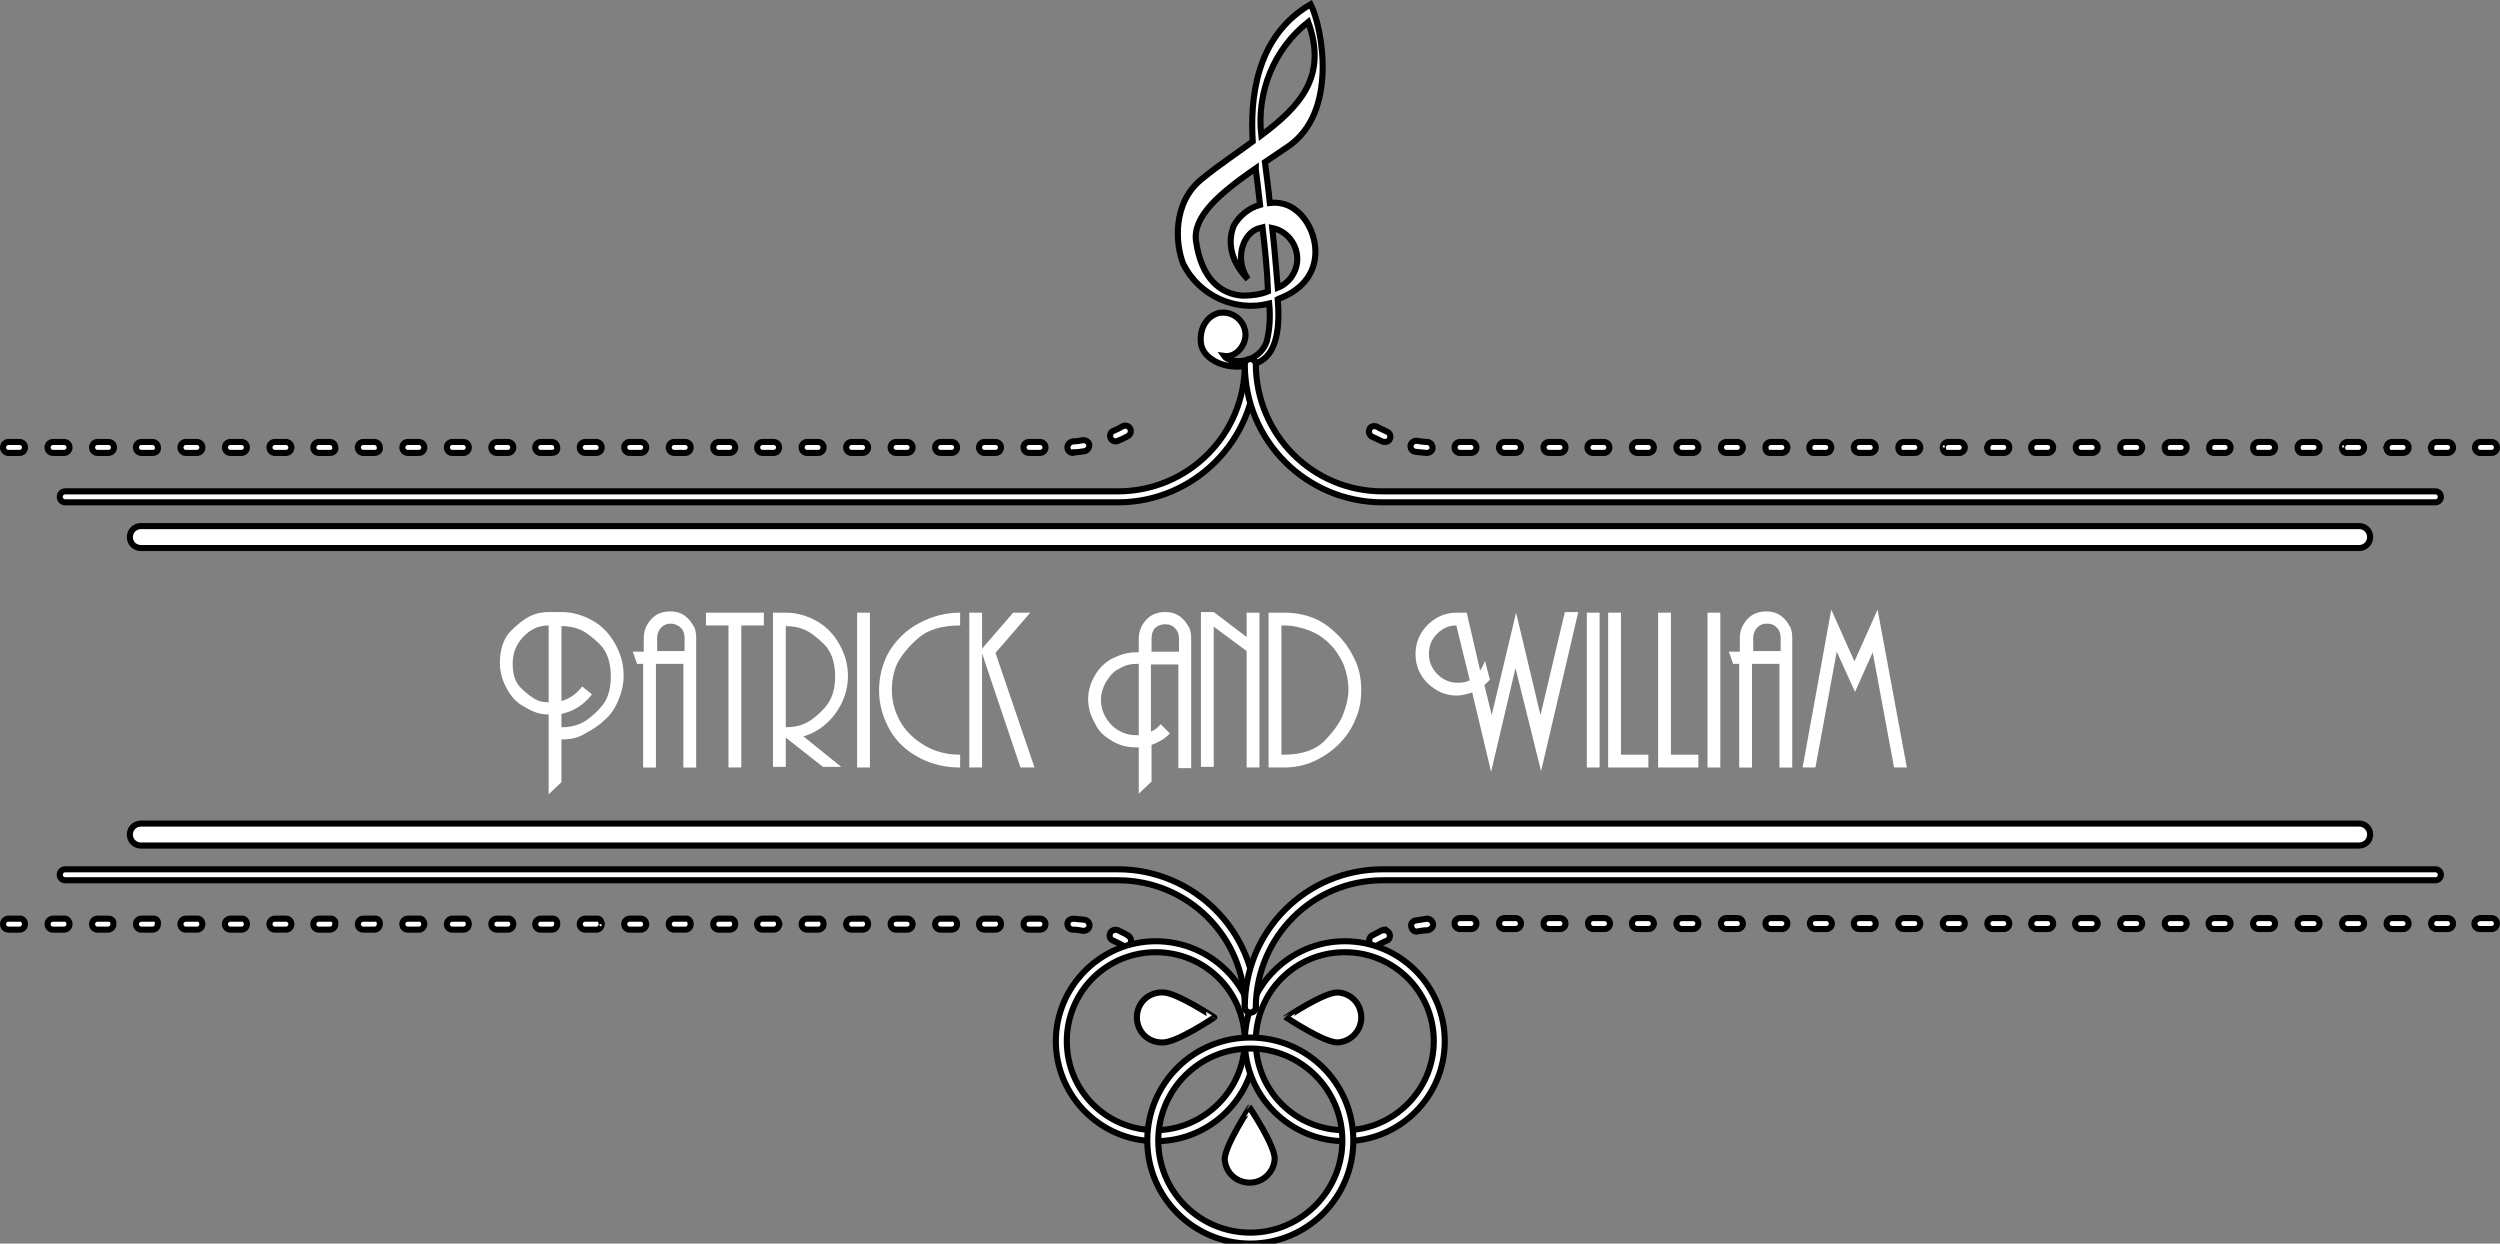 <?xml version="1.0" encoding="utf-8"?>
<!-- Generator: Adobe Illustrator 21.0.0, SVG Export Plug-In . SVG Version: 6.00 Build 0)  -->
<svg version="1.1" id="Layer_1" xmlns="http://www.w3.org/2000/svg" xmlns:xlink="http://www.w3.org/1999/xlink" x="0px" y="0px"
	 viewBox="0 0 410.1 204" style="enable-background:new 0 0 410.1 204;" xml:space="preserve">
<rect x="0" y="0" width="410.1" height="204" fill="#808080" stroke="none"/>
<style type="text/css">
	.st0{fill:#FFFFFF;stroke:#000000;stroke-miterlimit:10;}
	.st1{fill:#FFFFFF;}
</style>
<title>header</title>
<g id="Layer_2">
	<g id="Layer_1-2">
		<g id="dotted-top">
			<path class="st0" d="M170.6,74.3h-1.8c-0.5,0-0.9-0.4-0.9-0.9c0-0.5,0.4-0.9,0.9-0.9h1.8c0.5,0,0.9,0.4,0.9,0.9
				S171.1,74.3,170.6,74.3C170.6,74.3,170.6,74.3,170.6,74.3L170.6,74.3z M163.3,74.3h-1.8c-0.5,0-0.9-0.4-0.9-0.9
				c0-0.5,0.4-0.9,0.9-0.9h1.8c0.5,0,0.9,0.4,0.9,0.9C164.2,73.9,163.8,74.3,163.3,74.3z M156.1,74.3h-1.8c-0.5,0-0.9-0.4-0.9-0.9
				c0-0.5,0.4-0.9,0.9-0.9h1.8c0.5,0,0.9,0.4,0.9,0.9C157,73.9,156.6,74.3,156.1,74.3z M148.8,74.3H147c-0.5,0-0.9-0.4-0.9-0.9
				c0-0.5,0.4-0.9,0.9-0.9h1.8c0.5,0,0.9,0.4,0.9,0.9C149.7,73.9,149.3,74.3,148.8,74.3L148.8,74.3z M141.5,74.3h-1.8
				c-0.5,0-0.9-0.4-0.9-0.9s0.4-0.9,0.9-0.9c0,0,0,0,0,0h1.8c0.5,0,0.9,0.4,0.9,0.9C142.4,73.9,142,74.3,141.5,74.3z M134.2,74.3
				h-1.8c-0.5,0-0.9-0.4-0.9-0.9s0.4-0.9,0.9-0.9c0,0,0,0,0,0h1.8c0.5,0,0.9,0.4,0.9,0.9C135.1,73.9,134.7,74.3,134.2,74.3z
				 M126.9,74.3h-1.8c-0.5,0-0.9-0.4-0.9-0.9s0.4-0.9,0.9-0.9c0,0,0,0,0,0h1.8c0.5,0,0.9,0.4,0.9,0.9S127.4,74.3,126.9,74.3
				C126.9,74.3,126.9,74.3,126.9,74.3z M119.7,74.3h-1.8c-0.5,0-0.9-0.4-0.9-0.9s0.4-0.9,0.9-0.9c0,0,0,0,0,0h1.8
				c0.5,0,0.9,0.4,0.9,0.9S120.2,74.3,119.7,74.3C119.7,74.3,119.7,74.3,119.7,74.3z M112.4,74.3h-1.8c-0.5,0-0.9-0.4-0.9-0.9
				c0-0.5,0.4-0.9,0.9-0.9h1.8c0.5,0,0.9,0.4,0.9,0.9S112.9,74.3,112.4,74.3C112.4,74.3,112.4,74.3,112.4,74.3z M105.1,74.3h-1.8
				c-0.5,0-0.9-0.4-0.9-0.9c0-0.5,0.4-0.9,0.9-0.9h1.8c0.5,0,0.9,0.4,0.9,0.9C106,73.9,105.6,74.3,105.1,74.3L105.1,74.3z
				 M97.8,74.3H96c-0.5,0-0.9-0.4-0.9-0.9c0-0.5,0.4-0.9,0.9-0.9h1.8c0.5,0,0.9,0.4,0.9,0.9C98.7,73.9,98.3,74.3,97.8,74.3
				L97.8,74.3z M90.5,74.3h-1.8c-0.5,0-0.9-0.4-0.9-0.9c0-0.5,0.4-0.9,0.9-0.9h1.8c0.5,0,0.9,0.4,0.9,0.9
				C91.5,73.9,91.1,74.3,90.5,74.3L90.5,74.3z M83.3,74.3h-1.8c-0.5,0-0.9-0.4-0.9-0.9c0-0.5,0.4-0.9,0.9-0.9h1.8
				c0.5,0,0.9,0.4,0.9,0.9C84.2,73.9,83.8,74.3,83.3,74.3L83.3,74.3z M76,74.3h-1.8c-0.5,0-0.9-0.4-0.9-0.9c0-0.5,0.4-0.9,0.9-0.9
				H76c0.5,0,0.9,0.4,0.9,0.9C76.9,73.9,76.5,74.3,76,74.3L76,74.3z M68.7,74.3h-1.8c-0.5,0-0.9-0.4-0.9-0.9c0-0.5,0.4-0.9,0.9-0.9
				h1.8c0.5,0,0.9,0.4,0.9,0.9C69.6,73.9,69.2,74.3,68.7,74.3L68.7,74.3z M61.4,74.3h-1.8c-0.5,0-0.9-0.4-0.9-0.9
				c0-0.5,0.4-0.9,0.9-0.9c0,0,0,0,0,0h1.8c0.5,0,0.9,0.4,0.9,0.9C62.4,73.9,62,74.3,61.4,74.3L61.4,74.3z M54.1,74.3h-1.8
				c-0.5,0-0.9-0.4-0.9-0.9c0-0.5,0.4-0.9,0.9-0.9c0,0,0,0,0,0h1.8c0.5,0,0.9,0.4,0.9,0.9C55.1,73.9,54.7,74.3,54.1,74.3L54.1,74.3z
				 M46.9,74.3h-1.8c-0.5,0-0.9-0.4-0.9-0.9c0-0.5,0.4-0.9,0.9-0.9c0,0,0,0,0,0h1.8c0.5,0,0.9,0.4,0.9,0.9
				C47.8,73.9,47.4,74.3,46.9,74.3C46.9,74.3,46.9,74.3,46.9,74.3L46.9,74.3z M39.6,74.3h-1.8c-0.5,0-0.9-0.4-0.9-0.9
				c0-0.5,0.4-0.9,0.9-0.9c0,0,0,0,0,0h1.8c0.5,0,0.9,0.4,0.9,0.9C40.5,73.9,40.1,74.3,39.6,74.3L39.6,74.3z M32.3,74.3h-1.8
				c-0.5,0-0.9-0.4-0.9-0.9c0-0.5,0.4-0.9,0.9-0.9c0,0,0,0,0,0h1.8c0.5,0,0.9,0.4,0.9,0.9C33.2,73.9,32.8,74.3,32.3,74.3L32.3,74.3z
				 M25,74.3h-1.8c-0.5,0-0.9-0.4-0.9-0.9c0-0.5,0.4-0.9,0.9-0.9h1.8c0.5,0,0.9,0.4,0.9,0.9C26,73.9,25.6,74.3,25,74.3
				C25.1,74.3,25.1,74.3,25,74.3L25,74.3z M17.7,74.3H16c-0.5,0-0.9-0.4-0.9-0.9c0-0.5,0.4-0.9,0.9-0.9h1.8c0.5,0,0.9,0.4,0.9,0.9
				C18.7,73.9,18.3,74.3,17.7,74.3C17.8,74.3,17.8,74.3,17.7,74.3L17.7,74.3z M10.5,74.3H8.7c-0.5,0-0.9-0.4-0.9-0.9
				s0.4-0.9,0.9-0.9c0,0,0,0,0,0h1.8c0.5,0,0.9,0.4,0.9,0.9S11,74.3,10.5,74.3C10.5,74.3,10.5,74.3,10.5,74.3L10.5,74.3z M3.2,74.3
				H1.4c-0.5,0-0.9-0.4-0.9-0.9s0.4-0.9,0.9-0.9c0,0,0,0,0,0h1.8c0.5,0,0.9,0.4,0.9,0.9S3.7,74.3,3.2,74.3
				C3.2,74.3,3.2,74.3,3.2,74.3L3.2,74.3z M176,74.3c-0.5,0-0.9-0.4-0.9-0.9c0-0.5,0.4-0.9,0.9-1c0.6,0,1.2-0.1,1.7-0.2
				c0.5,0,0.9,0.3,1,0.8c0,0.4-0.2,0.8-0.7,1c-0.6,0.1-1.2,0.2-1.9,0.2L176,74.3z M183,72.4c-0.5,0-0.9-0.4-0.9-0.9
				c0-0.4,0.2-0.7,0.5-0.8c0.5-0.2,1.1-0.5,1.6-0.8c0.5-0.2,1,0,1.2,0.4c0.2,0.4,0.1,0.9-0.3,1.2c-0.6,0.3-1.1,0.6-1.7,0.8
				C183.3,72.4,183.2,72.4,183,72.4L183,72.4z"/>
			<path class="st0" d="M238.6,73.4c0-0.5,0.4-0.9,0.9-0.9l0,0h1.8c0.5,0,0.9,0.4,0.9,0.9c0,0.5-0.4,0.9-0.9,0.9h-1.8
				C239,74.3,238.6,73.9,238.6,73.4z M245.9,73.4c0-0.5,0.4-0.9,0.9-0.9l0,0h1.8c0.5,0,0.9,0.4,0.9,0.9s-0.4,0.9-0.9,0.9
				c0,0,0,0,0,0h-1.8C246.3,74.3,245.9,73.9,245.9,73.4z M253.2,73.4c0-0.5,0.4-0.9,0.9-0.9l0,0h1.8c0.5,0,0.9,0.4,0.9,0.9
				s-0.4,0.9-0.9,0.9c0,0,0,0,0,0h-1.8C253.6,74.3,253.2,73.9,253.2,73.4z M260.4,73.4c0-0.5,0.4-0.9,0.9-0.9l0,0h1.8
				c0.5,0,0.9,0.4,0.9,0.9s-0.4,0.9-0.9,0.9c0,0,0,0,0,0h-1.8C260.8,74.3,260.4,73.9,260.4,73.4C260.4,73.4,260.4,73.4,260.4,73.4
				L260.4,73.4z M267.7,73.4c0-0.5,0.4-0.9,0.9-0.9l0,0h1.8c0.5,0,0.9,0.4,0.9,0.9c0,0.5-0.4,0.9-0.9,0.9h-1.8
				C268.1,74.3,267.7,73.9,267.7,73.4C267.7,73.4,267.7,73.4,267.7,73.4L267.7,73.4z M275,73.4c0-0.5,0.4-0.9,0.9-0.9l0,0h1.8
				c0.5,0,0.9,0.4,0.9,0.9c0,0.5-0.4,0.9-0.9,0.9h-1.8C275.4,74.3,275,73.9,275,73.4z M282.3,73.4c0-0.5,0.4-0.9,0.9-0.9l0,0h1.8
				c0.5,0,0.9,0.4,0.9,0.9c0,0.5-0.4,0.9-0.9,0.9h-1.8C282.7,74.3,282.3,73.9,282.3,73.4L282.3,73.4z M289.6,73.4
				c0-0.5,0.4-0.9,0.9-0.9l0,0h1.8c0.5,0,0.9,0.4,0.9,0.9c0,0.5-0.4,0.9-0.9,0.9h-1.8C290,74.4,289.6,74,289.6,73.4
				C289.5,73.4,289.5,73.4,289.6,73.4L289.6,73.4z M296.8,73.4c0-0.5,0.4-0.9,0.9-0.9l0,0h1.8c0.5,0,0.9,0.4,0.9,0.9
				c0,0.5-0.4,0.9-0.9,0.9h-1.8C297.2,74.4,296.8,74,296.8,73.4C296.8,73.4,296.8,73.4,296.8,73.4L296.8,73.4z M304.1,73.4
				c0-0.5,0.4-0.9,0.9-0.9l0,0h1.8c0.5,0,0.9,0.4,0.9,0.9s-0.4,0.9-0.9,0.9c0,0,0,0,0,0H305C304.5,74.3,304.1,73.9,304.1,73.4
				L304.1,73.4z M311.4,73.4c0-0.5,0.4-0.9,0.9-0.9l0,0h1.8c0.5,0,0.9,0.4,0.9,0.9s-0.4,0.9-0.9,0.9c0,0,0,0,0,0h-1.8
				C311.8,74.4,311.4,74,311.4,73.4C311.4,73.4,311.4,73.4,311.4,73.4L311.4,73.4z M318.7,73.4c0-0.5,0.4-0.9,0.9-0.9l0,0h1.8
				c0.5,0,0.9,0.4,0.9,0.9s-0.4,0.9-0.9,0.9c0,0,0,0,0,0h-1.8C319.1,74.4,318.7,74,318.7,73.4C318.7,73.5,318.6,73.4,318.7,73.4
				L318.7,73.4z M326,73.4c0-0.5,0.4-0.9,0.9-0.9l0,0h1.8c0.5,0,0.9,0.4,0.9,0.9s-0.4,0.9-0.9,0.9c0,0,0,0,0,0h-1.8
				C326.4,74.4,325.9,74,326,73.4C325.9,73.5,325.9,73.4,326,73.4L326,73.4z M333.2,73.4c0-0.5,0.4-0.9,0.9-0.9l0,0h1.8
				c0.5,0,0.9,0.4,0.9,0.9c0,0.5-0.4,0.9-0.9,0.9h-1.8C333.6,74.4,333.2,74,333.2,73.4C333.2,73.5,333.2,73.4,333.2,73.4L333.2,73.4
				z M340.5,73.4c0-0.5,0.4-0.9,0.9-0.9l0,0h1.8c0.5,0,0.9,0.4,0.9,0.9c0,0.5-0.4,0.9-0.9,0.9h-1.9
				C340.9,74.3,340.5,73.9,340.5,73.4L340.5,73.4z M347.8,73.4c0-0.5,0.4-0.9,0.9-0.9l0,0h1.8c0.5,0,0.9,0.4,0.9,0.9
				c0,0.5-0.4,0.9-0.9,0.9h-1.8C348.2,74.4,347.8,74,347.8,73.4C347.8,73.5,347.8,73.4,347.8,73.4L347.8,73.4z M355.1,73.4
				c0-0.5,0.4-0.9,0.9-0.9l0,0h1.8c0.5,0,0.9,0.4,0.9,0.9c0,0.5-0.4,0.9-0.9,0.9H356C355.5,74.4,355.1,74,355.1,73.4
				C355,73.5,355,73.5,355.1,73.4L355.1,73.4z M362.4,73.4c0-0.5,0.4-0.9,0.9-0.9l0,0h1.7c0.5,0,0.9,0.4,0.9,0.9
				c0,0.5-0.4,0.9-0.9,0.9h-1.8C362.7,74.3,362.3,73.9,362.4,73.4L362.4,73.4z M369.6,73.4c0-0.5,0.4-0.9,0.9-0.9l0,0h1.8
				c0.5,0,0.9,0.4,0.9,0.9s-0.4,0.9-0.9,0.9c0,0,0,0,0,0h-1.8C370,74.4,369.6,74,369.6,73.4C369.6,73.5,369.6,73.4,369.6,73.4
				L369.6,73.4z M376.9,73.4c0-0.5,0.4-0.9,0.9-0.9l0,0h1.8c0.5,0,0.9,0.4,0.9,0.9s-0.4,0.9-0.9,0.9c0,0,0,0,0,0h-1.8
				C377.3,74.4,376.9,74,376.9,73.4C376.9,73.5,376.9,73.4,376.9,73.4L376.9,73.4z M384.2,73.4c0-0.5,0.4-0.9,0.9-0.9l0,0h1.8
				c0.5,0,0.9,0.4,0.9,0.9s-0.4,0.9-0.9,0.9c0,0,0,0,0,0h-1.8C384.6,74.4,384.2,74,384.2,73.4C384.2,73.5,384.1,73.4,384.2,73.4
				L384.2,73.4z M391.5,73.4c0-0.5,0.4-0.9,0.9-0.9l0,0h1.8c0.5,0,0.9,0.4,0.9,0.9c0,0.5-0.4,0.9-0.9,0.9h-1.8
				C391.9,74.4,391.5,74,391.5,73.4C391.4,73.5,391.4,73.4,391.5,73.4L391.5,73.4z M398.8,73.4c0-0.5,0.4-0.9,0.9-0.9l0,0h1.8
				c0.5,0,0.9,0.4,0.9,0.9c0,0.5-0.4,0.9-0.9,0.9h-1.8C399.2,74.4,398.7,74,398.8,73.4C398.7,73.5,398.7,73.4,398.8,73.4L398.8,73.4
				z M406,73.4c0-0.5,0.4-0.9,0.9-0.9l0,0h1.8c0.5,0,0.9,0.4,0.9,0.9c0,0.5-0.4,0.9-0.9,0.9h-1.9C406.4,74.3,406,73.9,406,73.4
				L406,73.4z M234,74.3c-0.7-0.1-1.3-0.1-1.9-0.2c-0.5-0.1-0.8-0.6-0.7-1.1c0.1-0.4,0.5-0.7,1-0.7c0.6,0.1,1.1,0.2,1.7,0.2
				c0.5,0,0.9,0.4,0.9,1C235,73.9,234.6,74.3,234,74.3L234,74.3z M226.7,72.4c-0.6-0.3-1.1-0.5-1.7-0.8c-0.4-0.3-0.6-0.8-0.3-1.3
				c0.2-0.4,0.7-0.5,1.2-0.3c0.5,0.3,1,0.5,1.6,0.8c0.5,0.2,0.7,0.7,0.5,1.2S227.2,72.6,226.7,72.4z"/>
		</g>
		<path id="ampersand" class="st0" d="M212.6,34.5c-1.2-1-2.8-1.4-4.3-1.2c-0.2-2.1-0.5-4.3-0.8-6.7l3.7-2.5
			c8.4-5.6,5.7-19.6,3.8-23.4c-9.3,5.4-9.9,16.1-9.5,22.5c-2.7,2-5.6,3.9-8.4,6.2c-4.8,3.9-4.3,10.6-3,13.9
			c2.6,5.2,8.5,7.9,14.1,6.5c0.2,2.1,0.1,4.2-0.4,6.2c-1.4,3.9-6.1,3.7-7,2.4c2.1,0.3,3.7-2,3.5-3.8c-0.2-2-2-3.5-4-3.3
			c-0.1,0-0.1,0-0.2,0c-1.9,0.4-3.4,2.3-3.1,5s4.5,4.9,9,3.3c3.8-1.3,3.9-6.6,3.6-10.5l0.2-0.1C218.3,45.8,216.3,37.3,212.6,34.5z
			 M214.6,3.6c3.2,8.9-1.3,13.8-7.7,18.6C206.1,15.1,209,8,214.6,3.6z M203.9,48.5c-3.6-0.2-6.8-2.7-7.7-8.9
			c-0.6-4.1,3.9-7.9,9.8-12v0.2c0.1,0.9,0.4,3,0.7,5.8c-1.8,0.5-3.4,1.8-4.3,3.4c-0.9,2.2-0.9,5.5,2.3,8.8c-2.1-3.1-1-6.9,1.2-8.1
			c0.4-0.2,0.8-0.3,1.2-0.4c0.4,3.4,0.8,7.2,0.9,10.5C206.8,48.3,205.3,48.5,203.9,48.5z M212.8,42.7c-0.1,2-1.4,3.8-3.2,4.5l0,0
			c-0.2-2-0.4-5.4-0.9-9.8C211.2,37.9,212.9,40.2,212.8,42.7L212.8,42.7z"/>
		<g id="dotted-bottom">
			<path class="st0" d="M171.5,151.6c0,0.5-0.4,0.9-0.9,0.9l0,0h-1.8c-0.5,0-0.9-0.4-0.9-0.9s0.4-0.9,0.9-0.9h1.8
				C171.1,150.7,171.5,151.1,171.5,151.6z M164.2,151.6c0,0.5-0.4,0.9-0.9,0.9l0,0h-1.8c-0.5,0-0.9-0.4-0.9-0.9s0.4-0.9,0.9-0.9h1.8
				C163.8,150.6,164.2,151,164.2,151.6C164.2,151.6,164.2,151.6,164.2,151.6L164.2,151.6z M157,151.6c0,0.5-0.4,0.9-0.9,0.9l0,0
				h-1.8c-0.5,0-0.9-0.4-0.9-0.9s0.4-0.9,0.9-0.9h1.8C156.6,150.6,157,151,157,151.6C157,151.5,157,151.5,157,151.6L157,151.6z
				 M149.7,151.6c0,0.5-0.4,0.9-0.9,0.9l0,0H147c-0.5,0-0.9-0.4-0.9-0.9s0.4-0.9,0.9-0.9h1.8C149.3,150.7,149.7,151.1,149.7,151.6
				L149.7,151.6z M142.4,151.6c0,0.5-0.4,0.9-0.9,0.9l0,0h-1.8c-0.5,0-0.9-0.4-0.9-0.9s0.4-0.9,0.9-0.9h1.8
				C142,150.6,142.4,151,142.4,151.6C142.4,151.6,142.4,151.6,142.4,151.6L142.4,151.6z M135.1,151.6c0,0.5-0.4,0.9-0.9,0.9l0,0
				h-1.8c-0.5,0-0.9-0.4-0.9-0.9s0.4-0.9,0.9-0.9h1.8C134.7,150.6,135.1,151,135.1,151.6C135.1,151.5,135.1,151.6,135.1,151.6
				L135.1,151.6z M127.8,151.6c0,0.5-0.4,0.9-0.9,0.9h0h-1.8c-0.5,0-0.9-0.4-0.9-0.9s0.4-0.9,0.9-0.9l0,0h1.8
				C127.4,150.6,127.8,151,127.8,151.6C127.9,151.5,127.9,151.6,127.8,151.6L127.8,151.6z M120.6,151.6c0,0.5-0.4,0.9-0.9,0.9h0
				h-1.8c-0.5,0-0.9-0.4-0.9-0.9s0.4-0.9,0.9-0.9h1.8C120.2,150.6,120.6,151,120.6,151.6C120.6,151.5,120.6,151.6,120.6,151.6
				L120.6,151.6z M113.3,151.6c0,0.5-0.4,0.9-0.9,0.9h0h-1.8c-0.5,0-0.9-0.4-0.9-0.9s0.4-0.9,0.9-0.9h1.8
				C112.9,150.6,113.3,151,113.3,151.6C113.3,151.5,113.3,151.6,113.3,151.6L113.3,151.6z M106,151.6c0,0.5-0.4,0.9-0.9,0.9h0h-1.8
				c-0.5,0-0.9-0.4-0.9-0.9s0.4-0.9,0.9-0.9l0,0h1.8C105.6,150.7,106,151.1,106,151.6L106,151.6z M98.7,151.6c0,0.5-0.4,0.9-0.9,0.9
				h0H96c-0.5,0-0.9-0.4-0.9-0.9s0.4-0.9,0.9-0.9h1.8C98.3,150.6,98.7,151,98.7,151.6C98.7,151.5,98.8,151.6,98.7,151.6L98.7,151.6z
				 M91.4,151.6c0,0.5-0.4,0.9-0.9,0.9h0h-1.8c-0.5,0-0.9-0.4-0.9-0.9s0.4-0.9,0.9-0.9h1.8C91.1,150.6,91.5,151.1,91.4,151.6
				L91.4,151.6L91.4,151.6z M84.2,151.6c0,0.5-0.4,0.9-0.9,0.9h0h-1.8c-0.5,0-0.9-0.4-0.9-0.9s0.4-0.9,0.9-0.9h1.8
				C83.8,150.6,84.2,151.1,84.2,151.6L84.2,151.6L84.2,151.6z M76.9,151.6c0,0.5-0.4,0.9-0.9,0.9h0h-1.8c-0.5,0-0.9-0.4-0.9-0.9
				s0.4-0.9,0.9-0.9H76C76.5,150.6,76.9,151,76.9,151.6C76.9,151.6,76.9,151.6,76.9,151.6L76.9,151.6z M69.6,151.6
				c0,0.5-0.4,0.9-0.9,0.9h0h-1.8c-0.5,0-0.9-0.4-0.9-0.9s0.4-0.9,0.9-0.9l0,0h1.8C69.2,150.6,69.6,151.1,69.6,151.6L69.6,151.6z
				 M62.3,151.6c0,0.5-0.4,0.9-0.9,0.9h0h-1.8c-0.5,0-0.9-0.4-0.9-0.9s0.4-0.9,0.9-0.9l0,0h1.8C62,150.6,62.4,151.1,62.3,151.6
				L62.3,151.6L62.3,151.6z M55,151.6c0,0.5-0.4,0.9-0.9,0.9h0h-1.8c-0.5,0-0.9-0.4-0.9-0.9s0.4-0.9,0.9-0.9h1.8
				C54.7,150.6,55.1,151.1,55,151.6L55,151.6L55,151.6z M47.8,151.6c0,0.5-0.4,0.9-0.9,0.9h0h-1.8c-0.5,0-0.9-0.4-0.9-0.9
				s0.4-0.9,0.9-0.9h1.8C47.4,150.7,47.8,151.1,47.8,151.6L47.8,151.6z M40.5,151.6c0,0.5-0.4,0.9-0.9,0.9h0h-1.8
				c-0.5,0-0.9-0.4-0.9-0.9s0.4-0.9,0.9-0.9h1.8C40.1,150.6,40.5,151.1,40.5,151.6L40.5,151.6L40.5,151.6z M33.2,151.6
				c0,0.5-0.4,0.9-0.9,0.9h0h-1.8c-0.5,0-0.9-0.4-0.9-0.9s0.4-0.9,0.9-0.9h1.8C32.8,150.6,33.2,151.1,33.2,151.6L33.2,151.6
				L33.2,151.6z M25.9,151.6c0,0.5-0.4,0.9-0.9,0.9c0,0,0,0,0,0h-1.8c-0.5,0-0.9-0.4-0.9-0.9s0.4-0.9,0.9-0.9h1.8
				C25.6,150.6,26,151,25.9,151.6C26,151.5,26,151.5,25.9,151.6L25.9,151.6z M18.6,151.6c0,0.5-0.4,0.9-0.9,0.9c0,0,0,0,0,0H16
				c-0.5,0-0.9-0.4-0.9-0.9s0.4-0.9,0.9-0.9h1.8C18.3,150.7,18.7,151.1,18.6,151.6L18.6,151.6z M11.4,151.6c0,0.5-0.4,0.9-0.9,0.9
				c0,0,0,0,0,0H8.7c-0.5,0-0.9-0.4-0.9-0.9s0.4-0.9,0.9-0.9h1.8C11,150.6,11.4,151.1,11.4,151.6L11.4,151.6L11.4,151.6z M4.1,151.6
				c0,0.5-0.4,0.9-0.9,0.9c0,0,0,0,0,0H1.4c-0.5,0-0.9-0.4-0.9-0.9s0.4-0.9,0.9-0.9h1.8C3.7,150.6,4.1,151.1,4.1,151.6L4.1,151.6
				L4.1,151.6z M176.1,150.7c0.7,0.1,1.3,0.1,1.9,0.2c0.5,0.1,0.8,0.6,0.7,1.1c-0.1,0.4-0.5,0.7-1,0.7c-0.6-0.1-1.1-0.2-1.7-0.2
				c-0.5,0-0.9-0.4-0.9-1C175.1,151.1,175.5,150.7,176.1,150.7L176.1,150.7z M183.4,152.6c0.6,0.3,1.1,0.5,1.7,0.9
				c0.4,0.3,0.6,0.8,0.3,1.3c-0.2,0.4-0.7,0.5-1.2,0.3c-0.5-0.3-1-0.5-1.6-0.8c-0.5-0.2-0.7-0.7-0.5-1.2S182.9,152.4,183.4,152.6
				L183.4,152.6z"/>
			<path class="st0" d="M239.5,150.6h1.8c0.5,0,0.9,0.4,0.9,0.9s-0.4,0.9-0.9,0.9h-1.8c-0.5,0-0.9-0.4-0.9-0.9
				S239,150.6,239.5,150.6z M246.8,150.6h1.8c0.5,0,0.9,0.4,0.9,0.9s-0.4,0.9-0.9,0.9h-1.8c-0.5,0-0.9-0.4-0.9-0.9
				S246.3,150.6,246.8,150.6L246.8,150.6z M254.1,150.6h1.8c0.5,0,0.9,0.4,0.9,0.9s-0.4,0.9-0.9,0.9h-1.8c-0.5,0-0.9-0.4-0.9-0.9
				S253.6,150.6,254.1,150.6L254.1,150.6z M261.4,150.6h1.8c0.5,0,0.9,0.4,0.9,0.9s-0.4,0.9-0.9,0.9h-1.8c-0.5,0-0.9-0.4-0.9-0.9
				S260.8,150.6,261.4,150.6z M268.6,150.6h1.8c0.5,0,0.9,0.4,0.9,0.9s-0.4,0.9-0.9,0.9h-1.8c-0.5,0-0.9-0.4-0.9-0.9
				S268.1,150.6,268.6,150.6z M275.9,150.6h1.8c0.5,0,0.9,0.4,0.9,0.9s-0.4,0.9-0.9,0.9h-1.8c-0.5,0-0.9-0.4-0.9-0.9
				S275.4,150.6,275.9,150.6L275.9,150.6z M283.2,150.6h1.8c0.5,0,0.9,0.4,0.9,0.9s-0.4,0.9-0.9,0.9h-1.8c-0.5,0-0.9-0.4-0.9-0.9
				S282.7,150.6,283.2,150.6L283.2,150.6z M290.5,150.6h1.8c0.5,0,0.9,0.4,0.9,0.9s-0.4,0.9-0.9,0.9h-1.8c-0.5,0-0.9-0.4-0.9-0.9
				S290,150.6,290.5,150.6z M297.8,150.6h1.8c0.5,0,0.9,0.4,0.9,0.9s-0.4,0.9-0.9,0.9l0,0h-1.8c-0.5,0-0.9-0.4-0.9-0.9
				S297.2,150.6,297.8,150.6z M305,150.6h1.8c0.5,0,0.9,0.4,0.9,0.9s-0.4,0.9-0.9,0.9H305c-0.5,0-0.9-0.4-0.9-0.9
				S304.5,150.6,305,150.6L305,150.6z M312.3,150.6h1.8c0.5,0,0.9,0.4,0.9,0.9s-0.4,0.9-0.9,0.9h-1.8c-0.5,0-0.9-0.4-0.9-0.9
				S311.8,150.6,312.3,150.6z M319.6,150.6h1.8c0.5,0,0.9,0.4,0.9,0.9s-0.4,0.9-0.9,0.9h-1.8c-0.5,0-0.9-0.4-0.9-0.9
				S319.1,150.6,319.6,150.6z M326.9,150.6h1.8c0.5,0,0.9,0.4,0.9,0.9s-0.4,0.9-0.9,0.9h-1.8c-0.5,0-0.9-0.4-0.9-0.9
				S326.4,150.6,326.9,150.6L326.9,150.6z M334.1,150.6h1.8c0.5,0,0.9,0.4,0.9,0.9s-0.4,0.9-0.9,0.9h-1.8c-0.5,0-0.9-0.4-0.9-0.9
				S333.6,150.6,334.1,150.6z M341.4,150.6h1.8c0.5,0,0.9,0.4,0.9,0.9s-0.4,0.9-0.9,0.9h-1.9c-0.5,0-0.9-0.4-0.9-0.9
				S340.9,150.6,341.4,150.6L341.4,150.6L341.4,150.6z M348.7,150.6h1.8c0.5,0,0.9,0.4,0.9,0.9s-0.4,0.9-0.9,0.9h-1.8
				c-0.5,0-0.9-0.4-0.9-0.9S348.2,150.6,348.7,150.6z M356,150.6h1.8c0.5,0,0.9,0.4,0.9,0.9s-0.4,0.9-0.9,0.9H356
				c-0.5,0-0.9-0.4-0.9-0.9S355.5,150.6,356,150.6L356,150.6L356,150.6z M363.3,150.6h1.7c0.5,0,0.9,0.4,0.9,0.9s-0.4,0.9-0.9,0.9
				h-1.8c-0.5,0-0.9-0.4-0.9-0.9S362.7,150.6,363.3,150.6L363.3,150.6z M370.5,150.6h1.8c0.5,0,0.9,0.4,0.9,0.9s-0.4,0.9-0.9,0.9
				h-1.8c-0.5,0-0.9-0.4-0.9-0.9S370,150.6,370.5,150.6L370.5,150.6z M377.8,150.6h1.8c0.5,0,0.9,0.4,0.9,0.9s-0.4,0.9-0.9,0.9h-1.8
				c-0.5,0-0.9-0.4-0.9-0.9S377.3,150.6,377.8,150.6z M385.1,150.6h1.8c0.5,0,0.9,0.4,0.9,0.9s-0.4,0.9-0.9,0.9h-1.8
				c-0.5,0-0.9-0.4-0.9-0.9S384.6,150.6,385.1,150.6z M392.4,150.6h1.8c0.5,0,0.9,0.4,0.9,0.9s-0.4,0.9-0.9,0.9h-1.8
				c-0.5,0-0.9-0.4-0.9-0.9S391.9,150.6,392.4,150.6z M399.7,150.6h1.8c0.5,0,0.9,0.4,0.9,0.9s-0.4,0.9-0.9,0.9h-1.8
				c-0.5,0-0.9-0.4-0.9-0.9S399.2,150.6,399.7,150.6z M406.9,150.6h1.8c0.5,0,0.9,0.4,0.9,0.9s-0.4,0.9-0.9,0.9h-1.9
				c-0.5,0-0.9-0.4-0.9-0.9S406.4,150.6,406.9,150.6L406.9,150.6z M234.1,150.7c0.5,0,0.9,0.4,1,0.9c0,0.5-0.4,0.9-0.9,1
				c-0.6,0-1.2,0.1-1.7,0.2c-0.5,0.1-0.9-0.3-1-0.8c-0.1-0.5,0.2-0.9,0.7-1C232.8,150.9,233.4,150.8,234.1,150.7L234.1,150.7z
				 M227.1,152.6c0.5,0,0.9,0.4,0.9,0.9c0,0.4-0.2,0.7-0.5,0.8c-0.5,0.2-1.1,0.5-1.6,0.8c-0.5,0.2-1,0-1.2-0.4
				c-0.2-0.4-0.1-0.9,0.3-1.2c0.6-0.3,1.1-0.6,1.7-0.9c0.1,0,0.2-0.1,0.3-0.1H227.1z"/>
		</g>
		<g id="circles">
			<path class="st0" d="M206,170.8c0,9.1-7.4,16.4-16.4,16.4s-16.4-7.4-16.4-16.4s7.4-16.4,16.4-16.4l0,0
				C198.6,154.4,206,161.7,206,170.8z M204.2,170.8c0-8.1-6.5-14.6-14.6-14.6s-14.6,6.5-14.6,14.6s6.5,14.6,14.6,14.6
				C197.6,185.3,204.1,178.8,204.2,170.8L204.2,170.8z"/>
			<path class="st0" d="M237,170.8c0,9.1-7.4,16.4-16.4,16.4s-16.4-7.4-16.4-16.4s7.4-16.4,16.4-16.4l0,0
				C229.6,154.4,237,161.7,237,170.8z M235.2,170.8c0-8.1-6.5-14.6-14.6-14.6s-14.6,6.5-14.6,14.6s6.5,14.6,14.6,14.6
				C228.6,185.4,235.2,178.8,235.2,170.8L235.2,170.8z"/>
			<path class="st0" d="M222,187.1c0,9.4-7.6,16.9-16.9,16.9s-16.9-7.6-16.9-16.9c0-9.4,7.6-16.9,16.9-16.9
				C214.4,170.2,222,177.7,222,187.1z M220.2,187.1c0-8.4-6.8-15.1-15.1-15.1c-8.4,0-15.1,6.8-15.1,15.1c0,8.4,6.8,15.1,15.1,15.1
				c0,0,0,0,0,0C213.4,202.2,220.2,195.4,220.2,187.1z"/>
			<path class="st0" d="M200.9,190.1c0.1,2.3,2,4,4.3,3.9c2.1-0.1,3.8-1.8,3.9-3.9c0-2.3-4.1-8.4-4.1-8.4S201,187.8,200.9,190.1z"/>
			<path class="st0" d="M190.8,162.8c-2.3-0.1-4.2,1.6-4.3,3.9c-0.1,2.3,1.6,4.2,3.9,4.3c0.1,0,0.3,0,0.4,0c2.3,0,8.4-4.1,8.4-4.1
				S193,162.8,190.8,162.8z"/>
			<path class="st0" d="M219.4,162.8c2.3,0.1,4,2,3.9,4.3c-0.1,2.1-1.8,3.8-3.9,3.9c-2.3,0-8.4-4.1-8.4-4.1S217.1,162.8,219.4,162.8
				z"/>
		</g>
		<g id="bottom-lines">
			<path class="st0" d="M183.4,142.6H10.7c-0.5,0-0.9,0.4-0.9,0.9s0.4,0.9,0.9,0.9h172.7c11.5,0,20.8,9.3,20.8,20.8
				c0,0.5,0.4,0.9,0.9,0.9s0.9-0.4,0.9-0.9C206,152.7,195.8,142.6,183.4,142.6z"/>
			<path class="st0" d="M226.8,142.6h172.7c0.5,0,0.9,0.4,0.9,0.9s-0.4,0.9-0.9,0.9H226.8c-11.5,0-20.7,9.3-20.8,20.8
				c0,0.5-0.4,0.9-0.9,0.9s-0.9-0.4-0.9-0.9C204.2,152.7,214.3,142.6,226.8,142.6z"/>
			<path class="st0" d="M387,138.7H23.1c-1,0-1.8-0.8-1.8-1.8c0-1,0.8-1.8,1.8-1.8H387c1,0,1.8,0.8,1.8,1.8
				C388.8,137.9,388,138.7,387,138.7z"/>
		</g>
		<g id="top-lines">
			<path class="st0" d="M183.4,82.4H10.7c-0.5,0-0.9-0.4-0.9-0.9s0.4-0.9,0.9-0.9c0,0,0,0,0,0h172.7c11.5,0,20.8-9.3,20.8-20.8
				c0-0.5,0.4-0.9,0.9-0.9s0.9,0.4,0.9,0.9C206,72.3,195.8,82.4,183.4,82.4z"/>
			<path class="st0" d="M226.8,82.4h172.7c0.5,0,0.9-0.4,0.9-0.9s-0.4-0.9-0.9-0.9c0,0,0,0,0,0H226.8c-11.5,0-20.7-9.3-20.8-20.8
				c0-0.5-0.4-0.9-0.9-0.9s-0.9,0.4-0.9,0.9C204.2,72.3,214.3,82.4,226.8,82.4z"/>
			<path class="st0" d="M387,89.9H23.1c-1,0-1.8-0.8-1.8-1.8s0.8-1.8,1.8-1.8c0,0,0,0,0,0H387c1,0,1.8,0.8,1.8,1.8
				C388.8,89.1,388,89.9,387,89.9z"/>
		</g>
	</g>
	<g id="will-patrick">
		<path class="st1" d="M92.1,121.3v7l-2.1,2v-13.1c-0.7,0-1.4-0.1-2-0.3c-0.6-0.2-1.4-0.6-2.4-1.2c-1-0.6-1.8-1.5-2.5-2.8
			c-0.7-1.3-1.1-2.7-1.1-4.1c0-2.3,0.6-4,1.7-5.2c1.2-1.2,2.2-2,3.2-2.5c1-0.5,2-0.7,3.1-0.7h0.4h1.5h0.2c1.8,0,3.5,0.5,5.1,1.4
			c1.6,0.9,2.8,2.2,3.7,3.8c0.9,1.6,1.4,3.3,1.4,5.2c0,1.4-0.3,2.7-0.8,3.9c-0.5,1.3-1.2,2.4-2.2,3.3c-0.9,0.9-2.1,1.7-3.3,2.3
			C94.8,121.1,93.5,121.3,92.1,121.3z M90,115.2v-12.6c-1.6,0-3,0.6-4.2,1.9c-1.2,1.3-1.7,2.7-1.7,4.4c0,1.7,0.4,3,1.3,3.9
			c0.9,0.9,1.7,1.5,2.4,1.9S89.2,115.2,90,115.2z M97.1,113.9c-1.3,1.7-3,2.8-5,3.2v2.2c1.2,0,2.2-0.2,3.1-0.6
			c0.9-0.4,2-1.2,3.2-2.5c1.2-1.2,1.8-3,1.8-5.2c0-2.3-0.6-4.1-1.8-5.3c-1.2-1.2-2.3-2-3.2-2.4c-0.9-0.4-2-0.6-3.1-0.6V115
			c1.4-0.4,2.5-1.2,3.4-2.4L97.1,113.9z"/>
		<path class="st1" d="M105.7,108.9h-1.2l-0.7-2h1.8v-2.2c0-1.2,0.4-2.2,1.2-3.1c0.8-0.9,1.9-1.3,3.1-1.3c0.7,0,1.3,0.1,1.7,0.3
			c0.5,0.2,0.9,0.5,1.3,0.9c0.4,0.4,0.7,0.9,1,1.4c0.2,0.5,0.3,1.1,0.3,1.7v21.3h-2.1v-17h-4.5v17h-2.1V108.9z M112.3,106.8v-2.2
			c0-0.6-0.2-1.2-0.6-1.6s-1-0.7-1.7-0.7c-0.6,0-1.1,0.2-1.5,0.6c-0.4,0.4-0.7,1-0.7,1.7v2.2H112.3z"/>
		<path class="st1" d="M121.6,125.9h-2.1v-23.3h-3.7v-2.1h9.5v2.1h-3.7V125.9z"/>
		<path class="st1" d="M126.8,100.5h0.4h1.5h0.2c1.8,0,3.5,0.5,5.1,1.4c1.6,0.9,2.8,2.2,3.7,3.8c0.9,1.6,1.4,3.3,1.4,5.2
			c0,2.2-0.7,4.3-2.1,6.2s-3.2,3.1-5.2,3.7l6.2,5l-3,0l-6.1-4.8v4.8h-2.1V100.5z M128.9,119.3c1.2,0,2.2-0.2,3.1-0.6
			c0.9-0.4,2-1.2,3.2-2.5s1.8-3,1.8-5.2c0-2.3-0.6-4.1-1.8-5.3c-1.2-1.2-2.3-2-3.2-2.4c-0.9-0.4-2-0.6-3.1-0.6V119.3z"/>
		<path class="st1" d="M140.6,100.5h2.1v25.4h-2.1V100.5z"/>
		<path class="st1" d="M157.5,123.8v2.1c-2.4,0-4.6-0.5-6.7-1.6s-3.7-2.6-4.8-4.5s-1.8-4.1-1.8-6.5c0-2.4,0.6-4.6,1.7-6.5
			c1.2-1.9,2.8-3.5,4.9-4.6c2.1-1.1,4.3-1.7,6.7-1.7v2.1c-3,0-5.3,0.7-6.9,2.1c-1.6,1.4-2.7,2.8-3.4,4.1c-0.6,1.3-0.9,2.8-0.9,4.4
			c0,1.9,0.5,3.6,1.4,5.2c0.9,1.6,2.3,2.9,4,3.9C153.4,123.3,155.3,123.8,157.5,123.8z"/>
		<path class="st1" d="M161.1,125.9H159v-25.4h2.1v5.9l5.1-5.9l2.8,0l-5.7,6.6l6.4,18.8l-2.3,0l-6.3-18.7L161.1,125.9z"/>
		<path class="st1" d="M191.9,120.3c-0.7,0.8-1.7,1.4-3,1.9v6l-2.1,2v-7.6h-0.4c-1.4,0-2.7-0.3-3.9-1c-1.2-0.7-2.1-1.5-2.6-2.4
			c-0.5-0.9-0.9-1.7-1.1-2.4c-0.2-0.7-0.3-1.4-0.3-2.1c0-1.4,0.4-2.7,1.1-3.9c0.7-1.2,1.7-2.2,2.9-2.8s2.5-1,3.9-1h0.4v-2.2
			c0-1.2,0.4-2.2,1.2-3.1s1.9-1.3,3.1-1.3c0.7,0,1.3,0.1,1.7,0.3c0.5,0.2,0.9,0.5,1.3,0.9c0.4,0.4,0.7,0.9,1,1.4
			c0.2,0.5,0.3,1.1,0.3,1.7v21.3h-2.1v-17h-4.5V120c0.6-0.2,1.1-0.6,1.6-1.2L191.9,120.3z M186.8,120.5v-11.6h-0.4
			c-0.6,0-1.1,0.1-1.5,0.2c-0.4,0.1-1,0.4-1.7,0.8c-0.7,0.4-1.2,1.1-1.8,2c-0.5,0.9-0.8,1.9-0.8,2.9c0,1.6,0.6,2.9,1.7,4.1
			c1.1,1.1,2.5,1.7,4.1,1.7H186.8z M193.4,106.9v-2.2c0-0.6-0.2-1.2-0.6-1.6c-0.4-0.5-1-0.7-1.7-0.7c-0.6,0-1.1,0.2-1.6,0.6
			c-0.4,0.4-0.6,1-0.6,1.7v2.2H193.4z"/>
		<path class="st1" d="M204.5,104.5v-4h2.1v25.4h-2.1v-19.1l-5.4-4v23H197v-25.4h2.1L204.5,104.5z"/>
		<path class="st1" d="M210.6,125.9h-2.5v-25.4h2.5c1.8,0,3.4,0.3,4.9,0.9c1.5,0.6,2.8,1.6,4,2.8c1.2,1.2,2.1,2.6,2.8,4.1
			s1,3.2,1,4.9c0,1.8-0.3,3.4-1,4.9c-0.6,1.5-1.6,2.9-2.7,4c-1.2,1.2-2.6,2.1-4.1,2.8C213.9,125.6,212.3,125.9,210.6,125.9z
			 M210.6,123.8c3,0,5.3-0.8,6.8-2.4c1.5-1.6,2.5-3,3-4.4c0.5-1.4,0.8-2.6,0.8-3.8c0-1.5-0.3-2.9-0.8-4.2c-0.6-1.3-1.3-2.4-2.3-3.4
			c-1-1-2.1-1.7-3.4-2.2c-1.3-0.5-2.7-0.8-4.1-0.8h-0.4v21.2H210.6z"/>
		<path class="st1" d="M248.6,109.6l-4,17l-3.1-13c-1,0.3-1.8,0.5-2.5,0.5c-1.9,0-3.4-0.7-4.8-2c-1.3-1.3-2-2.9-2-4.8s0.7-3.5,2-4.8
			c1.3-1.3,2.9-2,4.8-2h1.6l2.2,9.5c0.3-0.5,0.6-1,0.8-1.6l0.8,3.1l-0.5,0.5l-0.4,0.4l1.2,4.9l4-16.8l4,16.8l4-16.9l2.2,0l-6.1,26.1
			L248.6,109.6z M238.9,102.6c-1.3,0-2.3,0.5-3.2,1.4c-0.9,0.9-1.3,2-1.3,3.3c0,1.3,0.5,2.4,1.4,3.3s2,1.4,3.3,1.4
			c0.8,0,1.4-0.1,2-0.4L238.9,102.6z"/>
		<path class="st1" d="M260.3,100.5h2.1v25.4h-2.1V100.5z"/>
		<path class="st1" d="M263.8,100.5h2.1v23.3h4.5v2.1h-6.6V100.5z"/>
		<path class="st1" d="M272,100.5h2.1v23.3h4.5v2.1H272V100.5z"/>
		<path class="st1" d="M280.1,100.5h2.1v25.4h-2.1V100.5z"/>
		<path class="st1" d="M285.5,108.9h-1.2l-0.7-2h1.8v-2.2c0-1.2,0.4-2.2,1.2-3.1c0.8-0.9,1.9-1.3,3.1-1.3c0.7,0,1.3,0.1,1.7,0.3
			c0.5,0.2,0.9,0.5,1.3,0.9c0.4,0.4,0.7,0.9,1,1.4c0.2,0.5,0.3,1.1,0.3,1.7v21.3h-2.1v-17h-4.5v17h-2.1V108.9z M292.1,106.8v-2.2
			c0-0.6-0.2-1.2-0.6-1.6c-0.4-0.5-1-0.7-1.7-0.7c-0.6,0-1.1,0.2-1.5,0.6s-0.7,1-0.7,1.7v2.2H292.1z"/>
		<path class="st1" d="M300.4,100l3.8,8.5l3.8-8.5l4.8,25.9l-2.1,0l-3.5-18.9l-2.9,6.5l-3-6.6l-3.5,19l-2.1,0L300.4,100z"/>
	</g>
</g>
</svg>
